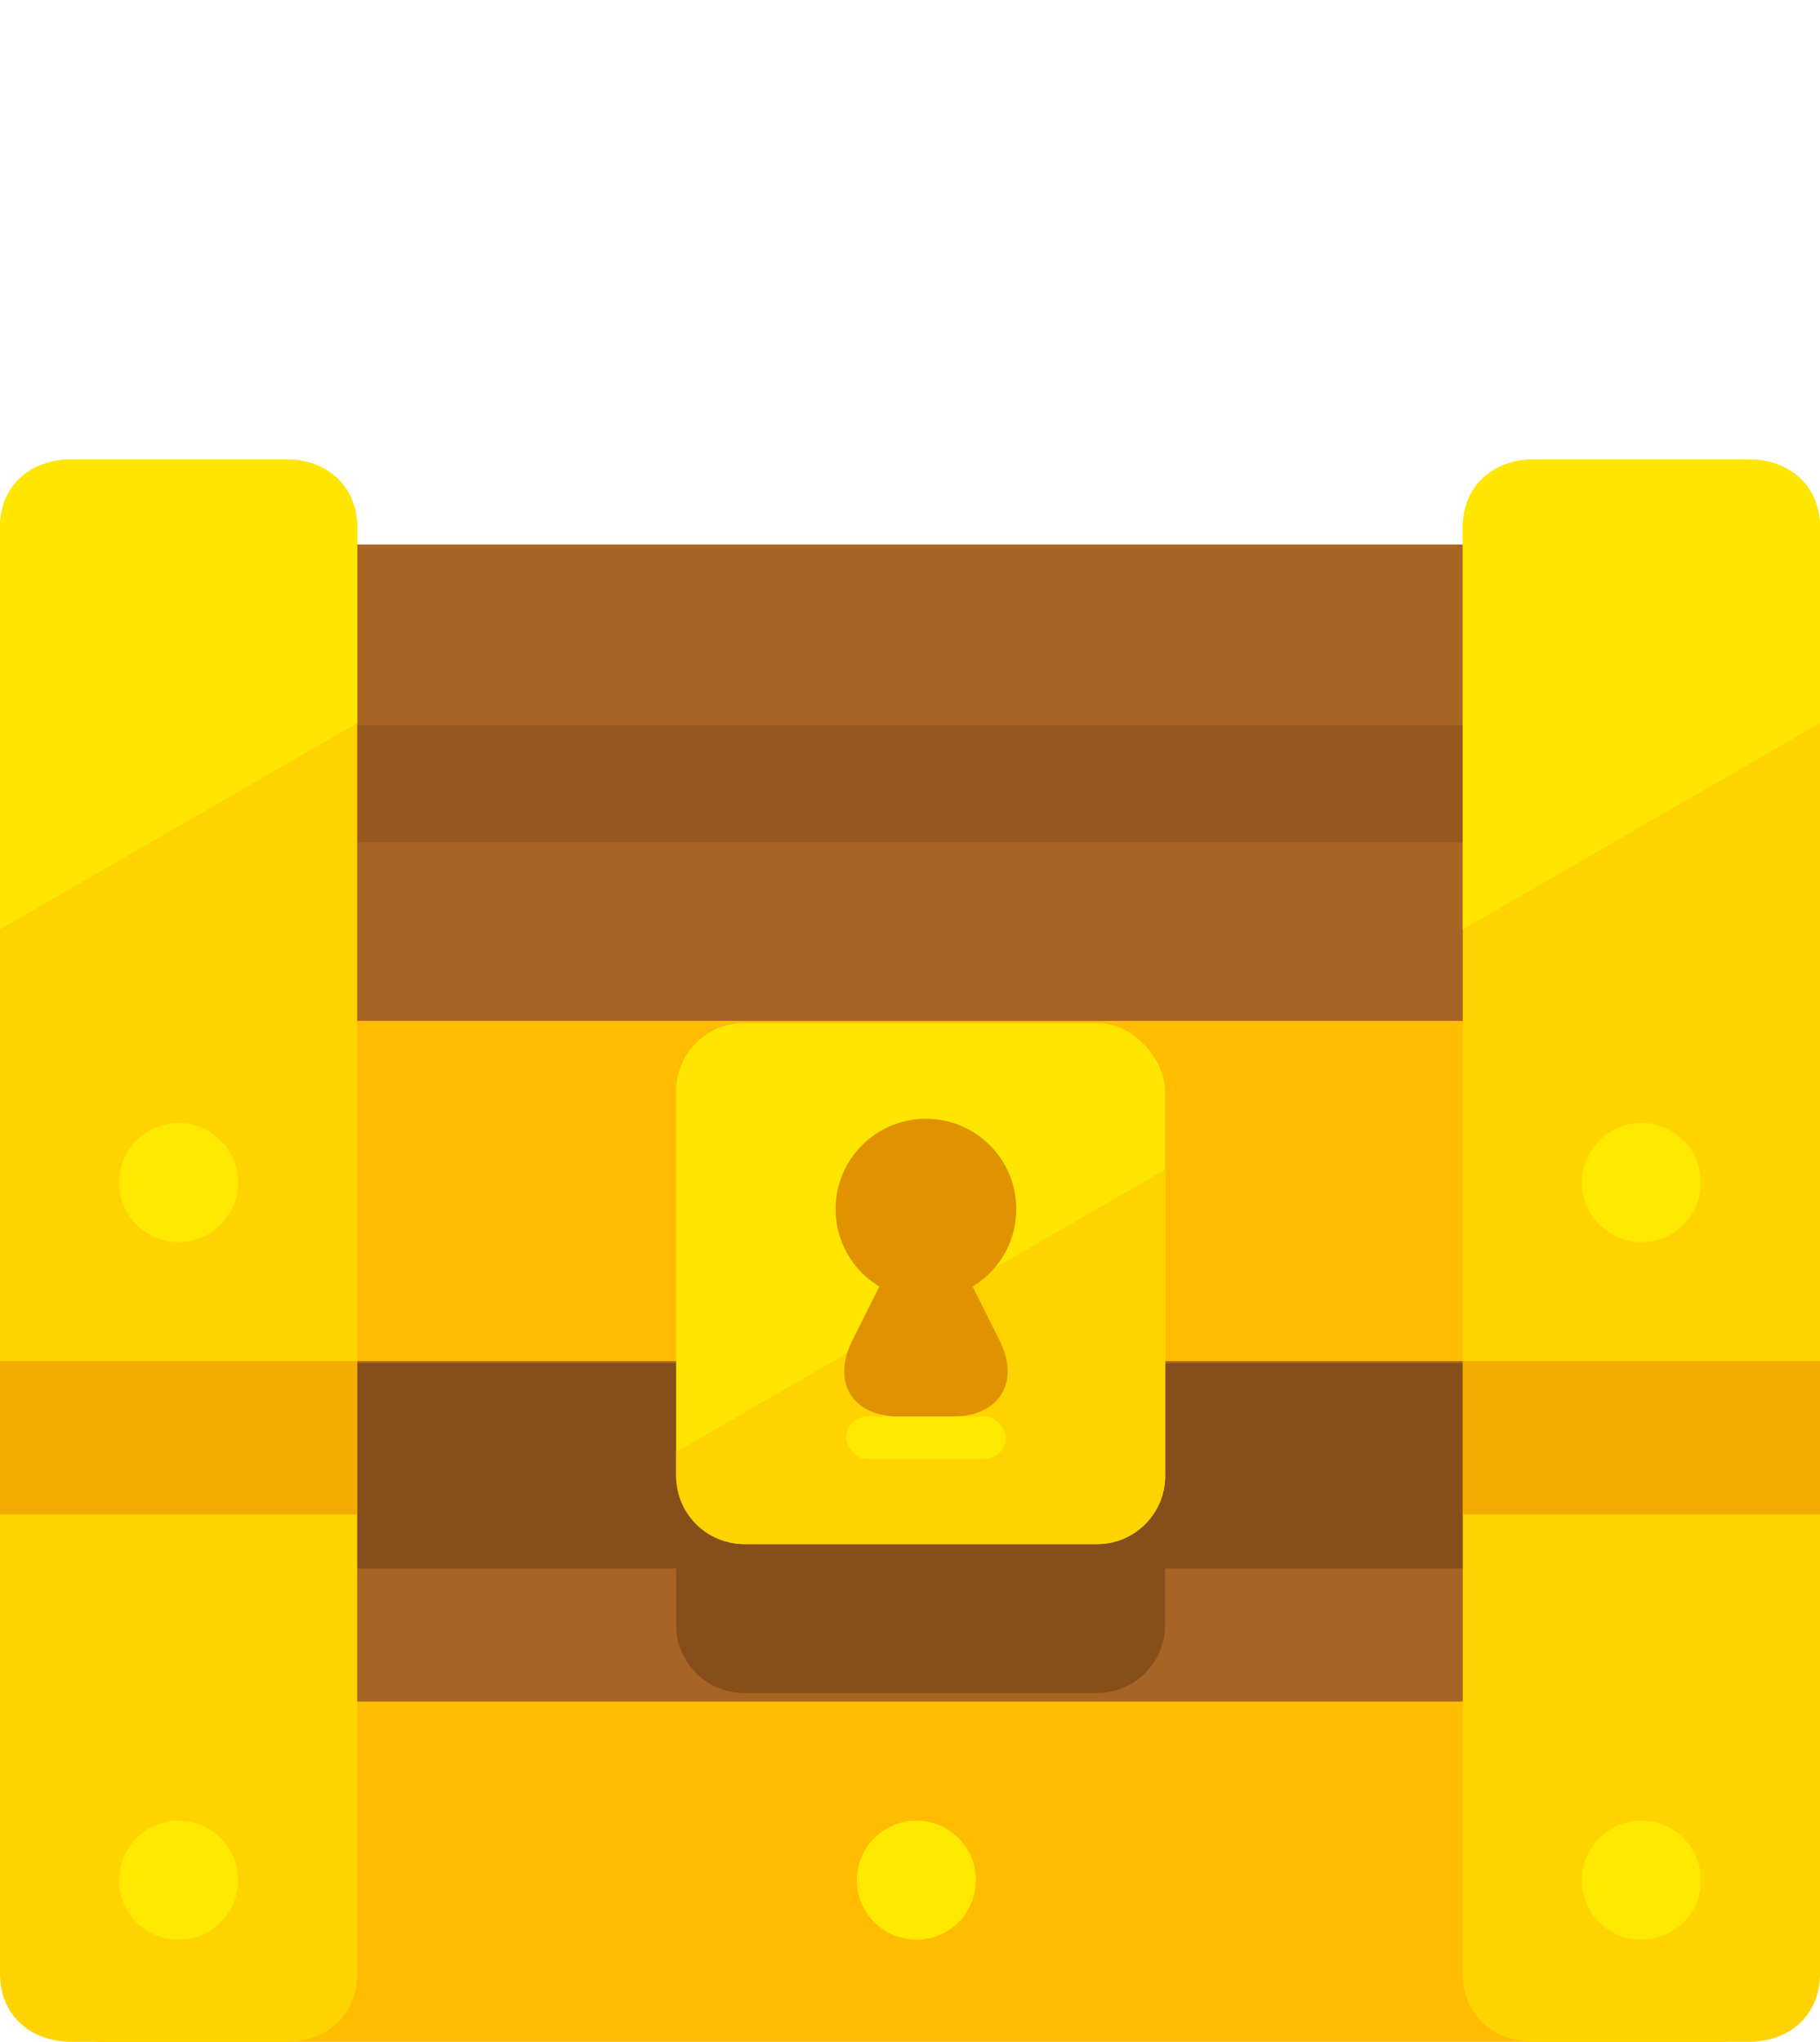 <?xml version="1.0" encoding="UTF-8"?><svg width="107px" height="120px" viewBox="0 0 107 120" version="1.1" xmlns="http://www.w3.org/2000/svg" xmlns:xlink="http://www.w3.org/1999/xlink"><title>chest-closed</title><desc>Created with Sketch.</desc><defs><rect id="path-1" x="0" y="0" width="28.75" height="30.625" rx="4"/><path d="M16.8,0 C19.237,4.18230851e-15 21,1.585 21,4 L21,89 C21,91.419 19.237,93 16.8,93 L4.2,93 C1.763,93 0,91.415 0,89 L0,4 C1.86517468e-14,1.581 1.763,0 4.2,0" id="path-3"/><path d="M16.8,0 C19.237,4.18230851e-15 21,1.585 21,4 L21,89 C21,91.419 19.237,93 16.8,93 L4.2,93 C1.763,93 0,91.415 0,89 L0,4 C1.86517468e-14,1.581 1.763,0 4.2,0" id="path-5"/></defs><g id="Page-1" stroke="none" stroke-width="1" fill="none" fill-rule="evenodd"><g id="chest-closed"><g id="closed" transform="translate(0, 27)"><polygon id="Rectangle-59" fill="#A86425" points="11 5 97 5 97 83 11 83"/><rect id="Rectangle-67" fill="#864E1B" opacity="0.529" x="17.25" y="15.625" width="73.75" height="6.875" rx="3.438"/><polygon id="Rectangle-61" fill="#864E1B" points="16.625 53.125 90.375 53.125 90.375 65.178 16.625 65.178"/><rect id="Rectangle-56" fill="#FFBC00" x="0" y="33" width="103" height="20" rx="6"/><path d="M39.75,54.624 C39.75,52.416 41.548,50.625 43.748,50.625 L64.502,50.625 C66.71,50.625 68.5,52.415 68.5,54.624 L68.5,68.501 C68.5,70.709 66.702,72.5 64.502,72.5 L43.748,72.5 C41.54,72.5 39.75,70.71 39.75,68.501 L39.75,54.624 Z" id="Rectangle-61" fill="#864E1B"/><path d="M0,79.001 C0,75.687 2.685,73 6.001,73 L100.999,73 C104.313,73 107,75.677 107,79.001 L107,86.999 C107,90.313 104.315,93 100.999,93 L6.001,93 C2.687,93 0,90.323 0,86.999 L0,79.001 Z" id="Rectangle-56-Copy" fill="#FFBC00"/><g id="Rectangle-68"/><g id="Rectangle-68" transform="translate(39.75, 33.125)"><mask id="mask-2" fill="white"><use xlink:href="#path-1"/></mask><use id="Mask" fill="#FFE600" xlink:href="#path-1"/><path d="M28.75,8.608 L28.75,26.621 C28.75,28.832 26.952,30.625 24.752,30.625 L3.998,30.625 C1.79,30.625 0,28.835 0,26.621 L0,25.207 L28.75,8.608 Z" id="Combined-Shape" fill="#FFD300"/></g><g id="Group-35" transform="translate(49.125, 38.75)"><circle id="Oval-25" fill="#E09201" cx="5.312" cy="5.312" r="5.312"/><path d="M3.063,8.874 C4.305,6.389 6.316,6.383 7.562,8.874 L9.635,13.02 C10.872,15.494 9.634,17.5 6.876,17.5 L3.749,17.5 C0.988,17.5 -0.253,15.507 0.99,13.02 L3.063,8.874 Z" id="Triangle-4" fill="#E09201"/><rect id="Rectangle-72" fill="#FFE900" x="0.625" y="17.5" width="9.375" height="2.5" rx="1.25"/></g><g id="Group"><mask id="mask-4" fill="white"><use xlink:href="#path-3"/></mask><use id="Mask" fill="#FFD300" xlink:href="#path-3"/><path d="M21,15.494 L21,4 C21,1.585 19.237,4.18230851e-15 16.8,0 L4.2,0 C1.763,0 1.86517468e-14,1.581 0,4 L0,27.618 L21,15.494 Z" id="Combined-Shape" fill="#FFE600"/><polygon id="Rectangle-62" fill="#EC9A00" opacity="0.674" points="0 53 21 53 21 62 0 62"/><circle id="Oval-26" fill="#FFE900" cx="10.5" cy="42.5" r="3.5"/><circle id="Oval-26" fill="#FFE900" cx="10.5" cy="83.5" r="3.5"/></g><g id="Group" transform="translate(86, 0)"><mask id="mask-6" fill="white"><use xlink:href="#path-5"/></mask><use id="Mask" fill="#FFD300" xlink:href="#path-5"/><path d="M21,15.494 L21,4 C21,1.585 19.237,4.18230851e-15 16.8,0 L4.2,0 C1.763,0 1.86517468e-14,1.581 0,4 L0,27.618 L21,15.494 Z" id="Combined-Shape" fill="#FFE600"/><polygon id="Rectangle-62" fill="#EC9A00" opacity="0.674" points="0 53 21 53 21 62 0 62"/><circle id="Oval-26" fill="#FFE900" cx="10.5" cy="42.5" r="3.5"/><circle id="Oval-26" fill="#FFE900" cx="10.5" cy="83.5" r="3.5"/></g><circle id="Oval-26" fill="#FFE900" cx="53.875" cy="83.5" r="3.5"/></g></g></g></svg>